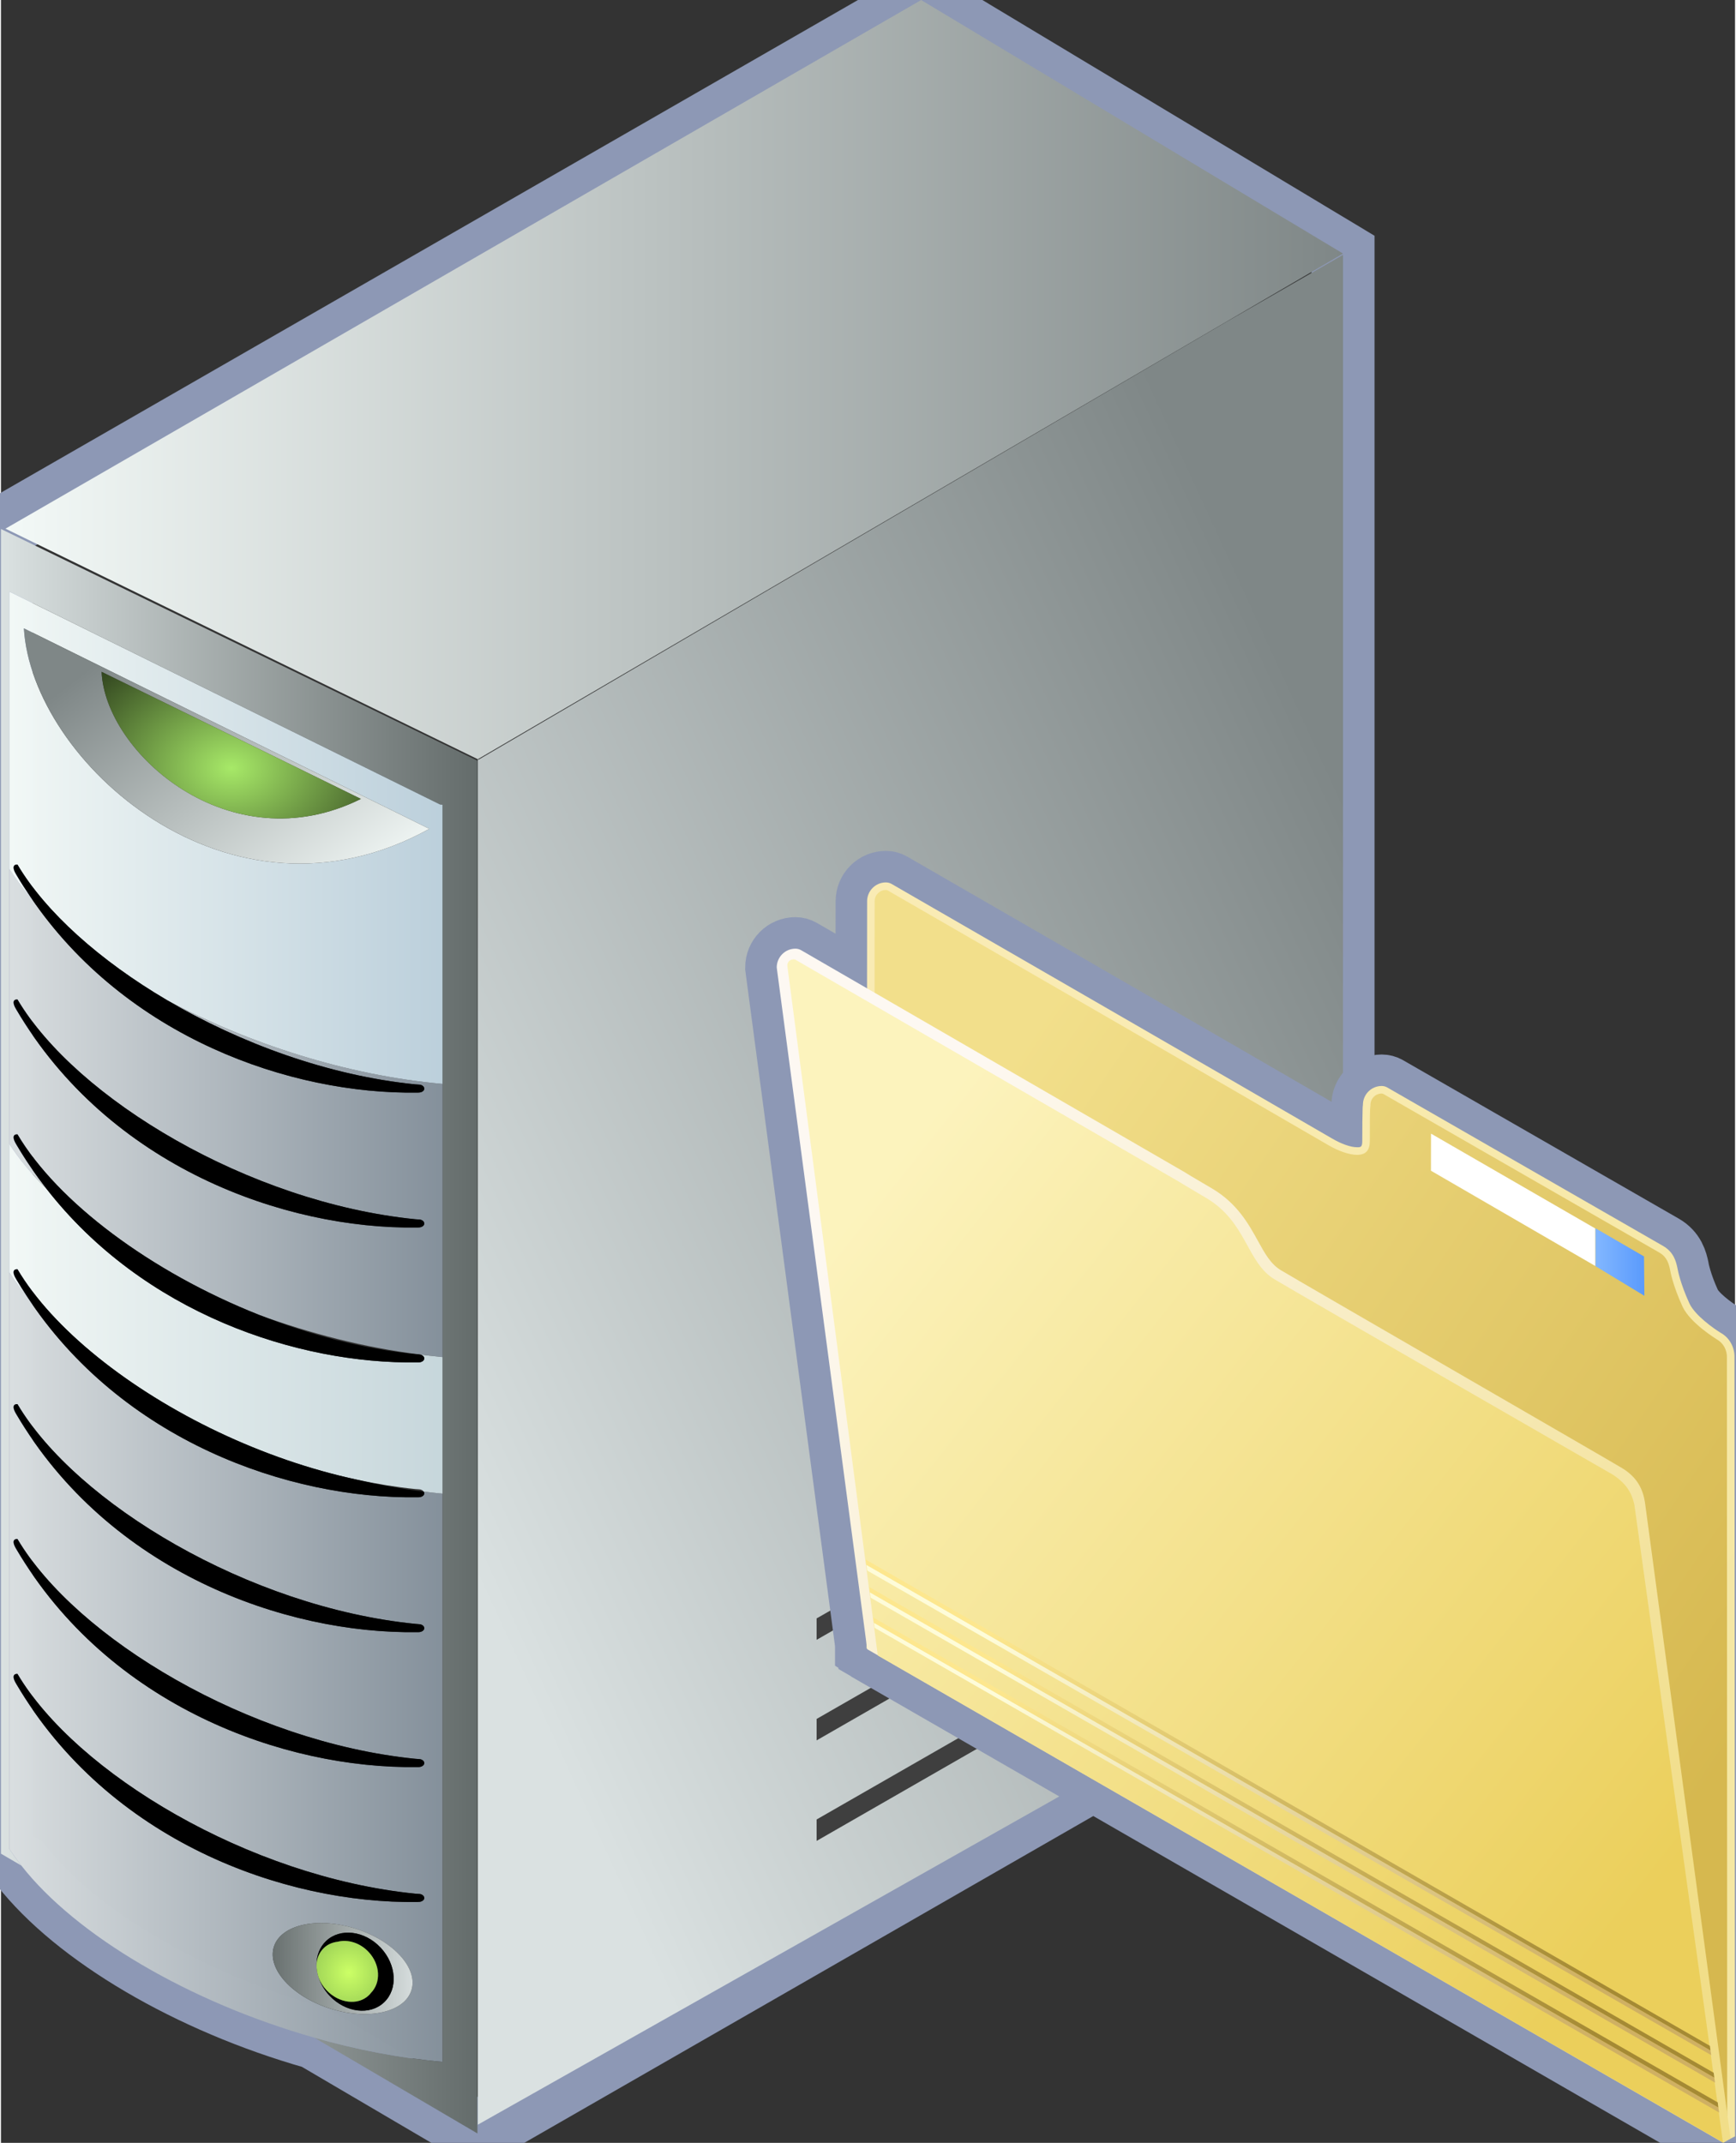 <svg xmlns="http://www.w3.org/2000/svg" xmlns:xlink="http://www.w3.org/1999/xlink" version="1.1" width="0.717" height="0.885" viewBox="0 0 51.591 63.75">
  <rect x="0" y="0" width="51.591" height="63.75" fill="#333333" stroke="none"/>
  <title><![CDATA[File Server]]></title>
  <g transform=" scale(1) ">
    <path xmlns="http://www.w3.org/2000/svg" d="  M39.928,7.544 L27.378,0 L0.001,15.737 L0.001,55.145 L0.608,55.501 C2.234,57.581 5.606,59.566 9.327,60.621 L14.177,63.469 L39.928,48.678 L39.928,45.767 L39.927,45.73 L39.367,45.465 L39.928,45.143 L39.928,42.776 L39.927,42.739 L39.367,42.474 L39.928,42.152 L39.928,39.786 L39.927,39.749 L39.407,39.502 L39.928,39.205 L39.928,7.581 L39.928,7.544 L39.928,7.544 Z" style="stroke-width: 1.875; stroke: #8d98b5; stroke-dasharray: none; stroke-linecap: butt; stroke-linejoin: miter; fill: none; "/>
    <path xmlns="http://www.w3.org/2000/svg" d="  M24.267,48.785 L39.928,39.749 L39.407,39.502 L24.267,48.148 L24.267,48.785 Z" style="fill-rule: evenodd; fill: #3f3f3f; "/>
    <path xmlns="http://www.w3.org/2000/svg" d="  M24.267,51.776 L39.928,42.741 L39.368,42.475 L24.267,51.139 L24.267,51.776 Z" style="fill-rule: evenodd; fill: #3f3f3f; "/>
    <path xmlns="http://www.w3.org/2000/svg" d="  M24.267,54.767 L39.928,45.732 L39.368,45.466 L24.267,54.13 L24.267,54.767 Z" style="fill-rule: evenodd; fill: #3f3f3f; "/>
    <defs xmlns="http://www.w3.org/2000/svg" xmlns:xlink="http://www.w3.org/1999/xlink">
      <linearGradient id="grad2209">
        <stop offset="0%" stop-color="#646c6b" stop-opacity="1"/>
        <stop offset="100%" stop-color="#dae1e1" stop-opacity="1"/>
      </linearGradient>
      <linearGradient xlink:href="#grad2209" id="grad2210" x1="0" y1="0" x2="0" y2="1" gradientTransform="rotate(90 .5 .5)" gradientUnits="objectBoundingBox">
  </linearGradient>
    </defs>
    <path xmlns="http://www.w3.org/2000/svg" d="  M14.177,22.631 L0,15.738 L0,55.147 L0.607,55.502 C0.475,55.335 0.355,55.166 0.247,54.998 L0.247,37.853 L0.247,34.03 L0.247,25.847 L0.247,17.597 L13.062,23.933 C13.062,23.933 13.111,23.937 13.136,23.939 L13.136,32.246 L13.136,40.372 L13.136,44.435 L13.136,61.341 C11.862,61.227 10.574,60.977 9.326,60.623 L14.176,63.471 L14.176,22.631 L14.177,22.631 Z" style="fill-rule: evenodd; fill: url(#grad2210); "/>
    <defs xmlns="http://www.w3.org/2000/svg" xmlns:xlink="http://www.w3.org/1999/xlink">
      <linearGradient id="grad2211">
        <stop offset="0%" stop-color="#85919c" stop-opacity="0.988"/>
        <stop offset="100%" stop-color="#dadfe1" stop-opacity="0.988"/>
      </linearGradient>
      <linearGradient xlink:href="#grad2211" id="grad2212" x1="0" y1="0" x2="0" y2="1" gradientTransform="rotate(90 .5 .5)" gradientUnits="objectBoundingBox">
  </linearGradient>
    </defs>
    <path xmlns="http://www.w3.org/2000/svg" d="  M12.594,44.428 C12.594,44.492 12.519,44.545 12.421,44.545 C12.414,44.545 12.395,44.545 12.395,44.545 C8.571,44.602 3.581,42.863 0.761,38.551 C0.569,38.318 0.395,38.086 0.247,37.853 L0.247,54.998 C0.355,55.166 0.475,55.334 0.607,55.502 C2.233,57.582 5.606,59.566 9.326,60.622 C10.574,60.976 11.861,61.227 13.136,61.34 L13.136,44.434 C12.949,44.419 12.762,44.397 12.575,44.374 C12.586,44.391 12.594,44.409 12.594,44.428 Z M12.211,59.213 C12.005,59.87 10.919,60.112 9.79,59.754 C8.659,59.396 7.912,58.574 8.12,57.916 C8.328,57.26 9.412,57.019 10.543,57.376 C11.673,57.733 12.419,58.556 12.211,59.213 Z M12.421,56.584 C12.414,56.584 12.395,56.585 12.395,56.585 C8.428,56.644 3.206,54.773 0.455,50.099 C0.256,49.77 0.492,49.8 0.492,49.8 C2.236,52.747 7.372,55.84 12.326,56.339 C12.35,56.341 12.421,56.346 12.43,56.346 C12.526,56.346 12.595,56.405 12.595,56.468 C12.594,56.529 12.519,56.584 12.421,56.584 Z M12.421,52.571 C12.414,52.571 12.395,52.571 12.395,52.571 C8.428,52.63 3.206,50.758 0.455,46.085 C0.256,45.755 0.492,45.787 0.492,45.787 C2.236,48.733 7.372,51.827 12.326,52.325 C12.35,52.327 12.421,52.333 12.43,52.333 C12.526,52.333 12.595,52.391 12.595,52.454 C12.594,52.517 12.519,52.571 12.421,52.571 Z M12.421,48.558 C12.414,48.558 12.395,48.558 12.395,48.558 C8.428,48.617 3.206,46.745 0.455,42.073 C0.256,41.743 0.492,41.774 0.492,41.774 C2.236,44.72 7.372,47.815 12.326,48.312 C12.35,48.315 12.421,48.32 12.43,48.32 C12.526,48.32 12.595,48.38 12.595,48.442 C12.594,48.503 12.519,48.558 12.421,48.558 Z" style="fill-rule: evenodd; fill: url(#grad2212); "/>
    <defs xmlns="http://www.w3.org/2000/svg" xmlns:xlink="http://www.w3.org/1999/xlink">
      <linearGradient id="grad2213">
        <stop offset="0%" stop-color="#85919c" stop-opacity="0.988"/>
        <stop offset="100%" stop-color="#dadfe1" stop-opacity="0.988"/>
      </linearGradient>
      <linearGradient xlink:href="#grad2213" id="grad2214" x1="0" y1="0" x2="0" y2="1" gradientTransform="rotate(90 .5 .5)" gradientUnits="objectBoundingBox">
  </linearGradient>
    </defs>
    <path xmlns="http://www.w3.org/2000/svg" d="  M12.326,32.26 C12.35,32.261 12.421,32.267 12.43,32.267 C12.526,32.267 12.595,32.326 12.595,32.389 C12.595,32.453 12.52,32.505 12.422,32.505 C12.415,32.505 12.396,32.506 12.396,32.506 C8.627,32.562 3.724,30.872 0.884,26.694 C0.642,26.413 0.427,26.131 0.248,25.847 L0.248,34.03 C0.534,34.477 0.904,34.922 1.348,35.358 C1.028,34.948 0.729,34.511 0.455,34.046 C0.257,33.717 0.493,33.748 0.493,33.748 C1.685,35.762 4.462,37.845 7.683,39.12 C9.199,39.675 10.815,40.087 12.424,40.292 C12.426,40.292 12.429,40.292 12.431,40.292 C12.438,40.292 12.445,40.295 12.452,40.296 C12.655,40.322 12.86,40.345 13.063,40.365 C13.088,40.367 13.112,40.37 13.138,40.372 L13.138,32.246 C10.276,31.989 7.344,31.04 4.943,29.756 C7.116,31.036 9.745,32 12.326,32.26 Z M12.421,36.518 C12.414,36.518 12.395,36.52 12.395,36.52 C8.428,36.578 3.206,34.706 0.455,30.034 C0.256,29.704 0.492,29.735 0.492,29.735 C2.236,32.682 7.372,35.775 12.326,36.274 C12.35,36.275 12.421,36.281 12.43,36.281 C12.526,36.281 12.595,36.34 12.595,36.403 C12.595,36.466 12.519,36.518 12.421,36.518 Z" style="fill-rule: evenodd; fill: url(#grad2214); "/>
    <defs xmlns="http://www.w3.org/2000/svg" xmlns:xlink="http://www.w3.org/1999/xlink">
      <linearGradient id="grad2215">
        <stop offset="0%" stop-color="#c8d8dd" stop-opacity="0.988"/>
        <stop offset="100%" stop-color="#f3f9f7" stop-opacity="0.988"/>
      </linearGradient>
      <linearGradient xlink:href="#grad2215" id="grad2216" x1="0" y1="0" x2="0" y2="1" gradientTransform="rotate(90 .5 .5)" gradientUnits="objectBoundingBox">
  </linearGradient>
    </defs>
    <path xmlns="http://www.w3.org/2000/svg" d="  M13.062,40.365 C12.859,40.346 12.655,40.321 12.451,40.296 C12.536,40.305 12.594,40.357 12.594,40.414 C12.594,40.478 12.519,40.532 12.421,40.532 C12.414,40.532 12.395,40.532 12.395,40.532 C8.823,40.586 4.234,39.071 1.347,35.357 C0.904,34.922 0.533,34.476 0.247,34.029 L0.247,37.852 C0.395,38.085 0.569,38.318 0.761,38.551 C0.655,38.39 0.553,38.227 0.454,38.059 C0.255,37.73 0.491,37.76 0.491,37.76 C1.534,39.523 3.789,41.336 6.493,42.617 C7.787,43.228 9.184,43.72 10.601,44.023 C11.174,44.147 11.752,44.24 12.326,44.299 C12.35,44.301 12.421,44.306 12.429,44.306 C12.496,44.306 12.549,44.336 12.575,44.375 C12.763,44.398 12.95,44.42 13.137,44.436 L13.137,40.373 C13.111,40.37 13.087,40.367 13.062,40.365 Z" style="fill-rule: evenodd; fill: url(#grad2216); "/>
    <defs xmlns="http://www.w3.org/2000/svg" xmlns:xlink="http://www.w3.org/1999/xlink">
      <linearGradient id="grad2217">
        <stop offset="0%" stop-color="#bdd1dd" stop-opacity="0.988"/>
        <stop offset="100%" stop-color="#f3f9f7" stop-opacity="0.988"/>
      </linearGradient>
      <linearGradient xlink:href="#grad2217" id="grad2218" x1="0" y1="0" x2="0" y2="1" gradientTransform="rotate(90 .5 .5)" gradientUnits="objectBoundingBox">
  </linearGradient>
    </defs>
    <path xmlns="http://www.w3.org/2000/svg" d="  M13.062,23.933 L0.247,17.598 L0.247,25.848 C0.427,26.131 0.64,26.414 0.883,26.695 C0.735,26.477 0.591,26.254 0.455,26.021 C0.256,25.692 0.492,25.724 0.492,25.724 C1.327,27.134 2.943,28.579 4.942,29.756 C7.343,31.04 10.274,31.991 13.137,32.247 L13.137,23.94 C13.111,23.938 13.062,23.933 13.062,23.933 Z M0.682,18.694 L12.746,24.658 C6.763,27.964 0.911,22.631 0.682,18.694 Z" style="fill-rule: evenodd; fill: url(#grad2218); "/>
    <path xmlns="http://www.w3.org/2000/svg" d="  M12.43,56.344 C12.421,56.344 12.35,56.339 12.326,56.337 C7.372,55.839 2.235,52.745 0.492,49.798 C0.492,49.798 0.257,49.769 0.455,50.097 C3.206,54.771 8.428,56.643 12.395,56.584 C12.395,56.584 12.414,56.582 12.421,56.582 C12.519,56.582 12.594,56.529 12.594,56.466 C12.594,56.403 12.526,56.344 12.43,56.344 Z" style="fill-rule: evenodd; fill: #000000; "/>
    <path xmlns="http://www.w3.org/2000/svg" d="  M12.43,52.332 C12.421,52.332 12.35,52.327 12.326,52.325 C7.372,51.827 2.235,48.732 0.492,45.786 C0.492,45.786 0.257,45.755 0.455,46.084 C3.206,50.758 8.428,52.63 12.395,52.57 C12.395,52.57 12.414,52.57 12.421,52.57 C12.519,52.57 12.594,52.517 12.594,52.453 C12.594,52.391 12.526,52.332 12.43,52.332 Z" style="fill-rule: evenodd; fill: #000000; "/>
    <path xmlns="http://www.w3.org/2000/svg" d="  M12.43,48.319 C12.421,48.319 12.35,48.313 12.326,48.31 C7.372,47.813 2.235,44.719 0.492,41.773 C0.492,41.773 0.257,41.741 0.455,42.071 C3.206,46.744 8.428,48.617 12.395,48.556 C12.395,48.556 12.414,48.556 12.421,48.556 C12.519,48.556 12.594,48.502 12.594,48.44 C12.594,48.377 12.526,48.319 12.43,48.319 Z" style="fill-rule: evenodd; fill: #000000; "/>
    <path xmlns="http://www.w3.org/2000/svg" d="  M12.575,44.374 C11.916,44.294 11.256,44.175 10.601,44.023 C9.184,43.718 7.787,43.228 6.494,42.616 C3.789,41.335 1.534,39.521 0.492,37.76 C0.492,37.76 0.257,37.729 0.455,38.058 C0.553,38.226 0.656,38.389 0.762,38.55 C3.582,42.862 8.572,44.601 12.396,44.543 C12.396,44.543 12.415,44.543 12.422,44.543 C12.521,44.543 12.595,44.49 12.595,44.426 C12.594,44.409 12.586,44.391 12.575,44.374 Z" style="fill-rule: evenodd; fill: #000000; "/>
    <path xmlns="http://www.w3.org/2000/svg" d="  M12.451,40.296 C12.443,40.295 12.434,40.294 12.423,40.292 C12.408,40.291 12.347,40.287 12.326,40.285 C10.759,40.127 9.172,39.709 7.682,39.119 C4.461,37.843 1.683,35.76 0.492,33.747 C0.492,33.747 0.257,33.716 0.455,34.045 C0.728,34.51 1.028,34.946 1.347,35.356 C4.234,39.071 8.824,40.586 12.395,40.531 C12.395,40.531 12.414,40.531 12.421,40.531 C12.52,40.531 12.594,40.477 12.594,40.414 C12.594,40.357 12.536,40.305 12.451,40.296 Z" style="fill-rule: evenodd; fill: #000000; "/>
    <path xmlns="http://www.w3.org/2000/svg" d="  M12.43,32.267 C12.421,32.267 12.35,32.261 12.326,32.26 C9.745,32 7.116,31.036 4.942,29.755 C2.942,28.578 1.327,27.133 0.492,25.721 C0.492,25.721 0.257,25.69 0.455,26.019 C0.591,26.252 0.736,26.474 0.883,26.692 C3.724,30.872 8.626,32.561 12.395,32.505 C12.395,32.505 12.414,32.504 12.421,32.504 C12.519,32.504 12.594,32.452 12.594,32.388 C12.594,32.326 12.526,32.267 12.43,32.267 Z" style="fill-rule: evenodd; fill: #000000; "/>
    <path xmlns="http://www.w3.org/2000/svg" d="  M12.43,36.279 C12.421,36.279 12.35,36.274 12.326,36.272 C7.372,35.773 2.235,32.68 0.492,29.734 C0.492,29.734 0.257,29.703 0.455,30.032 C3.206,34.706 8.428,36.577 12.395,36.518 C12.395,36.518 12.414,36.517 12.421,36.517 C12.519,36.517 12.594,36.464 12.594,36.401 C12.594,36.337 12.526,36.279 12.43,36.279 Z" style="fill-rule: evenodd; fill: #000000; "/>
    <defs xmlns="http://www.w3.org/2000/svg">
      <linearGradient id="grad2219">
        <stop offset="0%" stop-color="#646c6b" stop-opacity="1"/>
        <stop offset="100%" stop-color="#dae1e1" stop-opacity="1"/>
      </linearGradient>
    </defs>
    <path xmlns="http://www.w3.org/2000/svg" d="  M10.543,57.375 C9.412,57.018 8.327,57.26 8.12,57.916 C7.912,58.573 8.659,59.396 9.79,59.753 C10.919,60.112 12.005,59.87 12.211,59.212 C12.419,58.556 11.673,57.733 10.543,57.375 Z M11.396,59.572 C10.977,59.967 10.251,59.877 9.775,59.372 C9.623,59.209 9.514,59.022 9.452,58.831 C9.411,58.706 9.391,58.581 9.389,58.458 C9.386,58.185 9.48,57.927 9.676,57.742 C10.096,57.348 10.821,57.437 11.296,57.942 C11.771,58.448 11.816,59.177 11.396,59.572 Z" style="fill-rule: evenodd; fill: url(#grad2219); "/>
    <path xmlns="http://www.w3.org/2000/svg" d="  M9.675,57.743 C9.479,57.928 9.386,58.186 9.389,58.459 C9.396,58.264 9.47,58.083 9.61,57.95 C9.723,57.843 9.866,57.784 10.018,57.766 C10.32,57.69 10.68,57.795 10.936,58.068 C11.286,58.438 11.314,58.98 11.007,59.291 C10.988,59.317 10.965,59.341 10.941,59.365 C10.616,59.669 10.056,59.6 9.688,59.21 C9.58,59.096 9.502,58.966 9.452,58.832 C9.514,59.023 9.623,59.209 9.775,59.373 C10.251,59.878 10.976,59.968 11.396,59.572 C11.816,59.178 11.771,58.449 11.295,57.943 C10.82,57.437 10.095,57.348 9.675,57.743 Z" style="fill-rule: evenodd; fill: #000000; "/>
    <defs xmlns="http://www.w3.org/2000/svg">
      <radialGradient id="grad2220" cx="50%" cy="50%" r="100%">
        <stop offset="0%" stop-color="#ccff66" stop-opacity="1"/>
        <stop offset="100%" stop-color="#7ab04a" stop-opacity="1"/>
      </radialGradient>
    </defs>
    <path xmlns="http://www.w3.org/2000/svg" d="  M10.94,59.365 C10.964,59.342 10.988,59.318 11.006,59.291 C11.314,58.98 11.285,58.438 10.935,58.068 C10.679,57.796 10.32,57.69 10.017,57.767 C9.865,57.784 9.722,57.844 9.609,57.95 C9.469,58.084 9.395,58.265 9.388,58.459 C9.389,58.582 9.41,58.708 9.451,58.832 C9.499,58.966 9.578,59.096 9.686,59.21 C10.055,59.601 10.616,59.67 10.94,59.365 Z" style="fill-rule: evenodd; fill: url(#grad2220); "/>
    <defs xmlns="http://www.w3.org/2000/svg" xmlns:xlink="http://www.w3.org/1999/xlink">
      <linearGradient id="grad2221">
        <stop offset="0%" stop-color="#7f8787" stop-opacity="1"/>
        <stop offset="100%" stop-color="#f3f9f7" stop-opacity="1"/>
      </linearGradient>
      <linearGradient xlink:href="#grad2221" id="grad2222" x1="0" y1="0" x2="0" y2="1" gradientTransform="rotate(315 .5 .5)" gradientUnits="objectBoundingBox">
  </linearGradient>
    </defs>
    <path xmlns="http://www.w3.org/2000/svg" d="  M0.682,18.694 C0.912,22.631 6.764,27.964 12.746,24.658 L0.682,18.694 Z M2.995,19.988 L10.708,23.768 C6.807,25.703 3.095,22.386 2.995,19.988 Z" style="fill-rule: evenodd; fill: url(#grad2222); "/>
    <defs xmlns="http://www.w3.org/2000/svg">
      <radialGradient id="grad2223" cx="50%" cy="50%" r="100%">
        <stop offset="0%" stop-color="#a7e968" stop-opacity="1"/>
        <stop offset="100%" stop-color="#000000" stop-opacity="1"/>
      </radialGradient>
    </defs>
    <path xmlns="http://www.w3.org/2000/svg" d="  M2.995,19.988 C3.095,22.386 6.807,25.703 10.708,23.768 L2.995,19.988 Z" style="fill-rule: evenodd; fill: url(#grad2223); "/>
    <defs xmlns="http://www.w3.org/2000/svg" xmlns:xlink="http://www.w3.org/1999/xlink">
      <linearGradient id="grad2224">
        <stop offset="0%" stop-color="#7f8787" stop-opacity="1"/>
        <stop offset="100%" stop-color="#dae1e1" stop-opacity="1"/>
      </linearGradient>
      <linearGradient xlink:href="#grad2224" id="grad2225" x1="0" y1="0" x2="0" y2="1" gradientTransform="rotate(45 .5 .5)" gradientUnits="objectBoundingBox">
  </linearGradient>
    </defs>
    <path xmlns="http://www.w3.org/2000/svg" d="  M14.21,22.599 L14.187,22.587 L14.187,63.21 L39.928,48.679 L39.928,45.769 L24.267,54.767 L24.267,54.13 L39.368,45.466 L39.928,45.145 L39.928,42.778 L24.267,51.776 L24.267,51.139 L39.368,42.475 L39.928,42.153 L39.928,39.786 L24.267,48.785 L24.267,48.148 L39.407,39.502 L39.928,39.206 L39.928,7.582 L36.474,9.566 L14.21,22.599 Z" style="fill-rule: evenodd; fill: url(#grad2225); "/>
    <defs xmlns="http://www.w3.org/2000/svg" xmlns:xlink="http://www.w3.org/1999/xlink">
      <linearGradient id="grad2226">
        <stop offset="0%" stop-color="#7f8787" stop-opacity="1"/>
        <stop offset="100%" stop-color="#f3f9f7" stop-opacity="1"/>
      </linearGradient>
      <linearGradient xlink:href="#grad2226" id="grad2227" x1="0" y1="0" x2="0" y2="1" gradientTransform="rotate(90 .5 .5)" gradientUnits="objectBoundingBox">
  </linearGradient>
    </defs>
    <path xmlns="http://www.w3.org/2000/svg" d="  M27.377,0.001 L0.134,15.728 L14.187,22.587 L39.928,7.544 L27.377,0.001 Z" style="fill-rule: evenodd; fill: url(#grad2227); "/>
    <path xmlns="http://www.w3.org/2000/svg" d="  M51.355,63.679 L51.591,63.558 L51.575,40.4 C51.587,40.087 51.428,39.8 51.17,39.656 C50.965,39.532 50.399,39.134 50.233,38.776 C49.955,38.171 49.886,37.765 49.885,37.763 C49.885,37.758 49.884,37.754 49.883,37.75 C49.836,37.516 49.762,37.252 49.456,37.071 L41.246,32.353 C41.196,32.324 41.138,32.309 41.08,32.309 C40.771,32.309 40.52,32.56 40.52,32.868 L40.521,32.868 C40.513,32.917 40.511,32.962 40.511,32.992 C40.505,33.175 40.502,33.495 40.502,33.944 C40.502,34.132 40.454,34.132 40.346,34.132 C40.158,34.132 39.88,34.034 39.601,33.871 C37.319,32.54 26.605,26.36 26.497,26.298 C26.447,26.268 26.388,26.252 26.329,26.252 C26.02,26.252 25.77,26.503 25.77,26.812 L25.768,29.404 L23.803,28.267 C23.752,28.238 23.694,28.223 23.636,28.223 C23.329,28.223 23.079,28.474 23.079,28.783 L25.752,48.916 L25.752,49.036 L25.768,49.046 L25.771,49.064 L26.084,49.245 L26.086,49.252 L37.445,55.795 L51.239,63.75 L51.355,63.679 Z" style="stroke-width: 1.875; stroke: #8d98b5; stroke-dasharray: none; stroke-linecap: butt; stroke-linejoin: miter; fill: none; "/>
    <defs xmlns="http://www.w3.org/2000/svg" xmlns:xlink="http://www.w3.org/1999/xlink">
      <linearGradient id="grad2228">
        <stop offset="0%" stop-color="#f5e7a2" stop-opacity="1"/>
        <stop offset="100%" stop-color="#f9ebb4" stop-opacity="1"/>
      </linearGradient>
      <linearGradient xlink:href="#grad2228" id="grad2229" x1="0" y1="0" x2="0" y2="1" gradientTransform="rotate(135 .5 .5)" gradientUnits="objectBoundingBox">
  </linearGradient>
    </defs>
    <path xmlns="http://www.w3.org/2000/svg" d="  M51.246,63.735 L25.752,49.036 L25.769,26.812 C25.769,26.503 26.02,26.252 26.328,26.252 C26.387,26.252 26.445,26.268 26.497,26.297 C26.605,26.36 37.318,32.539 39.601,33.87 C39.879,34.033 40.157,34.131 40.346,34.131 C40.453,34.131 40.501,34.131 40.501,33.942 C40.501,33.495 40.505,33.175 40.511,32.992 C40.511,32.961 40.513,32.916 40.52,32.867 C40.52,32.559 40.771,32.308 41.079,32.308 C41.138,32.308 41.195,32.324 41.245,32.353 L49.455,37.07 C49.762,37.25 49.836,37.515 49.882,37.749 C49.883,37.754 49.884,37.757 49.885,37.762 C49.885,37.764 49.955,38.17 50.233,38.775 C50.398,39.133 50.965,39.531 51.169,39.655 C51.428,39.799 51.586,40.086 51.575,40.399 L51.59,63.557 L51.246,63.735 Z" style="fill-rule: evenodd; fill: url(#grad2229); "/>
    <defs xmlns="http://www.w3.org/2000/svg" xmlns:xlink="http://www.w3.org/1999/xlink">
      <linearGradient id="grad2230">
        <stop offset="0%" stop-color="#d6b84f" stop-opacity="1"/>
        <stop offset="100%" stop-color="#f2df8b" stop-opacity="1"/>
      </linearGradient>
      <linearGradient xlink:href="#grad2230" id="grad2231" x1="0" y1="0" x2="0" y2="1" gradientTransform="rotate(135 .5 .5)" gradientUnits="objectBoundingBox">
  </linearGradient>
    </defs>
    <path xmlns="http://www.w3.org/2000/svg" d="  M25.976,48.812 L25.993,26.812 C25.993,26.627 26.143,26.477 26.328,26.477 C26.348,26.477 26.368,26.482 26.384,26.492 C26.492,26.555 37.205,32.734 39.487,34.066 C39.804,34.25 40.117,34.357 40.346,34.357 C40.605,34.357 40.725,34.225 40.725,33.944 C40.725,33.298 40.725,33.004 40.746,32.87 L40.744,32.87 C40.744,32.684 40.894,32.533 41.079,32.533 C41.099,32.533 41.118,32.539 41.134,32.549 L49.343,37.267 C49.567,37.399 49.621,37.592 49.662,37.794 C49.663,37.803 49.735,38.233 50.029,38.871 C50.257,39.366 51.045,39.843 51.052,39.849 C51.245,39.957 51.359,40.169 51.349,40.4 L51.358,63.357 L25.976,48.812 Z" style="fill-rule: evenodd; fill: url(#grad2231); "/>
    <defs xmlns="http://www.w3.org/2000/svg" xmlns:xlink="http://www.w3.org/1999/xlink">
      <linearGradient id="grad2232">
        <stop offset="0%" stop-color="#f1de89" stop-opacity="1"/>
        <stop offset="100%" stop-color="#fdf8f2" stop-opacity="1"/>
      </linearGradient>
      <linearGradient xlink:href="#grad2232" id="grad2233" x1="0" y1="0" x2="0" y2="1" gradientTransform="rotate(135 .5 .5)" gradientUnits="objectBoundingBox">
  </linearGradient>
    </defs>
    <path xmlns="http://www.w3.org/2000/svg" d="  M51.24,63.749 L25.772,49.064 L23.08,28.783 C23.08,28.474 23.329,28.223 23.636,28.223 C23.695,28.223 23.752,28.238 23.803,28.267 L35.236,34.884 C35.245,34.889 35.254,34.895 35.262,34.901 C35.262,34.901 35.371,34.972 36.028,35.356 C36.779,35.798 37.12,36.416 37.393,36.911 C37.598,37.285 37.777,37.609 38.079,37.789 C38.898,38.278 47.867,43.454 48.233,43.678 C48.703,43.964 48.85,44.327 48.91,44.688 L51.458,63.617 L51.24,63.749 Z" style="fill-rule: evenodd; fill: url(#grad2233); "/>
    <defs xmlns="http://www.w3.org/2000/svg" xmlns:xlink="http://www.w3.org/1999/xlink">
      <linearGradient id="grad2234">
        <stop offset="0%" stop-color="#ebcf5b" stop-opacity="1"/>
        <stop offset="100%" stop-color="#fcf3bd" stop-opacity="1"/>
      </linearGradient>
      <linearGradient xlink:href="#grad2234" id="grad2235" x1="0" y1="0" x2="0" y2="1" gradientTransform="rotate(135 .5 .5)" gradientUnits="objectBoundingBox">
  </linearGradient>
    </defs>
    <path xmlns="http://www.w3.org/2000/svg" d="  M51.231,63.735 L26.087,49.252 L23.4,28.768 C23.372,28.608 23.497,28.522 23.623,28.544 L35.056,35.161 C35.056,35.161 35.129,35.212 35.846,35.633 C37.072,36.352 37.054,37.562 37.895,38.063 C38.725,38.56 47.981,43.887 47.981,43.887 C48.354,44.144 48.514,44.404 48.595,44.758 L51.231,63.735 Z" style="fill-rule: evenodd; fill: url(#grad2235); "/>
    <defs xmlns="http://www.w3.org/2000/svg" xmlns:xlink="http://www.w3.org/1999/xlink">
      <linearGradient id="grad2236">
        <stop offset="0%" stop-color="#cfb063" stop-opacity="1"/>
        <stop offset="100%" stop-color="#fefcd9" stop-opacity="1"/>
      </linearGradient>
      <linearGradient xlink:href="#grad2236" id="grad2237" x1="0" y1="0" x2="0" y2="1" gradientTransform="rotate(135 .5 .5)" gradientUnits="objectBoundingBox">
  </linearGradient>
    </defs>
    <path xmlns="http://www.w3.org/2000/svg" d="  M51.094,62.698 L51.119,62.848 L25.992,48.428 L25.973,48.278 L51.094,62.698 Z" style="fill-rule: evenodd; fill: url(#grad2237); "/>
    <defs xmlns="http://www.w3.org/2000/svg" xmlns:xlink="http://www.w3.org/1999/xlink">
      <linearGradient id="grad2238">
        <stop offset="0%" stop-color="#a58a34" stop-opacity="1"/>
        <stop offset="100%" stop-color="#fde78e" stop-opacity="1"/>
      </linearGradient>
      <linearGradient xlink:href="#grad2238" id="grad2239" x1="0" y1="0" x2="0" y2="1" gradientTransform="rotate(135 .5 .5)" gradientUnits="objectBoundingBox">
  </linearGradient>
    </defs>
    <path xmlns="http://www.w3.org/2000/svg" d="  M51.077,62.548 L51.094,62.698 L25.971,48.278 L25.952,48.122 L51.077,62.548 Z" style="fill-rule: evenodd; fill: url(#grad2239); "/>
    <defs xmlns="http://www.w3.org/2000/svg" xmlns:xlink="http://www.w3.org/1999/xlink">
      <linearGradient id="grad2240">
        <stop offset="0%" stop-color="#cfb063" stop-opacity="1"/>
        <stop offset="100%" stop-color="#fefcd9" stop-opacity="1"/>
      </linearGradient>
      <linearGradient xlink:href="#grad2240" id="grad2241" x1="0" y1="0" x2="0" y2="1" gradientTransform="rotate(135 .5 .5)" gradientUnits="objectBoundingBox">
  </linearGradient>
    </defs>
    <path xmlns="http://www.w3.org/2000/svg" d="  M50.975,61.811 L50.995,61.958 L25.873,47.531 L25.853,47.373 L50.975,61.811 Z" style="fill-rule: evenodd; fill: url(#grad2241); "/>
    <defs xmlns="http://www.w3.org/2000/svg" xmlns:xlink="http://www.w3.org/1999/xlink">
      <linearGradient id="grad2242">
        <stop offset="0%" stop-color="#a58a34" stop-opacity="1"/>
        <stop offset="100%" stop-color="#fde78e" stop-opacity="1"/>
      </linearGradient>
      <linearGradient xlink:href="#grad2242" id="grad2243" x1="0" y1="0" x2="0" y2="1" gradientTransform="rotate(135 .5 .5)" gradientUnits="objectBoundingBox">
  </linearGradient>
    </defs>
    <path xmlns="http://www.w3.org/2000/svg" d="  M50.956,61.666 L50.975,61.811 L25.852,47.372 L25.832,47.216 L50.956,61.666 Z" style="fill-rule: evenodd; fill: url(#grad2243); "/>
    <defs xmlns="http://www.w3.org/2000/svg" xmlns:xlink="http://www.w3.org/1999/xlink">
      <linearGradient id="grad2244">
        <stop offset="0%" stop-color="#cfb063" stop-opacity="1"/>
        <stop offset="100%" stop-color="#fefcd9" stop-opacity="1"/>
      </linearGradient>
      <linearGradient xlink:href="#grad2244" id="grad2245" x1="0" y1="0" x2="0" y2="1" gradientTransform="rotate(135 .5 .5)" gradientUnits="objectBoundingBox">
  </linearGradient>
    </defs>
    <path xmlns="http://www.w3.org/2000/svg" d="  M50.861,61.002 L50.883,61.141 L25.772,46.724 L25.747,46.553 L50.861,61.002 Z" style="fill-rule: evenodd; fill: url(#grad2245); "/>
    <defs xmlns="http://www.w3.org/2000/svg" xmlns:xlink="http://www.w3.org/1999/xlink">
      <linearGradient id="grad2246">
        <stop offset="0%" stop-color="#a58a34" stop-opacity="1"/>
        <stop offset="100%" stop-color="#fde78e" stop-opacity="1"/>
      </linearGradient>
      <linearGradient xlink:href="#grad2246" id="grad2247" x1="0" y1="0" x2="0" y2="1" gradientTransform="rotate(135 .5 .5)" gradientUnits="objectBoundingBox">
  </linearGradient>
    </defs>
    <path xmlns="http://www.w3.org/2000/svg" d="  M50.843,60.865 L50.861,61.002 L25.747,46.554 L25.728,46.399 L50.843,60.865 Z" style="fill-rule: evenodd; fill: url(#grad2247); "/>
    <path xmlns="http://www.w3.org/2000/svg" d="  M47.434,37.664 L42.544,34.829 L42.546,33.726 L47.434,36.548 L47.434,37.664 Z" style="fill-rule: evenodd; fill: #ffffff; "/>
    <defs xmlns="http://www.w3.org/2000/svg" xmlns:xlink="http://www.w3.org/1999/xlink">
      <linearGradient id="grad2248">
        <stop offset="0%" stop-color="#5a9afc" stop-opacity="1"/>
        <stop offset="100%" stop-color="#82b7ff" stop-opacity="1"/>
      </linearGradient>
      <linearGradient xlink:href="#grad2248" id="grad2249" x1="0" y1="0" x2="0" y2="1" gradientTransform="rotate(90 .5 .5)" gradientUnits="objectBoundingBox">
  </linearGradient>
    </defs>
    <path xmlns="http://www.w3.org/2000/svg" d="  M48.894,38.551 L47.44,37.669 L47.439,36.541 L48.883,37.379 L48.894,38.551 Z" style="fill-rule: evenodd; fill: url(#grad2249); "/>
    <!--converted by libvisio2svg-->
  </g>
</svg>

